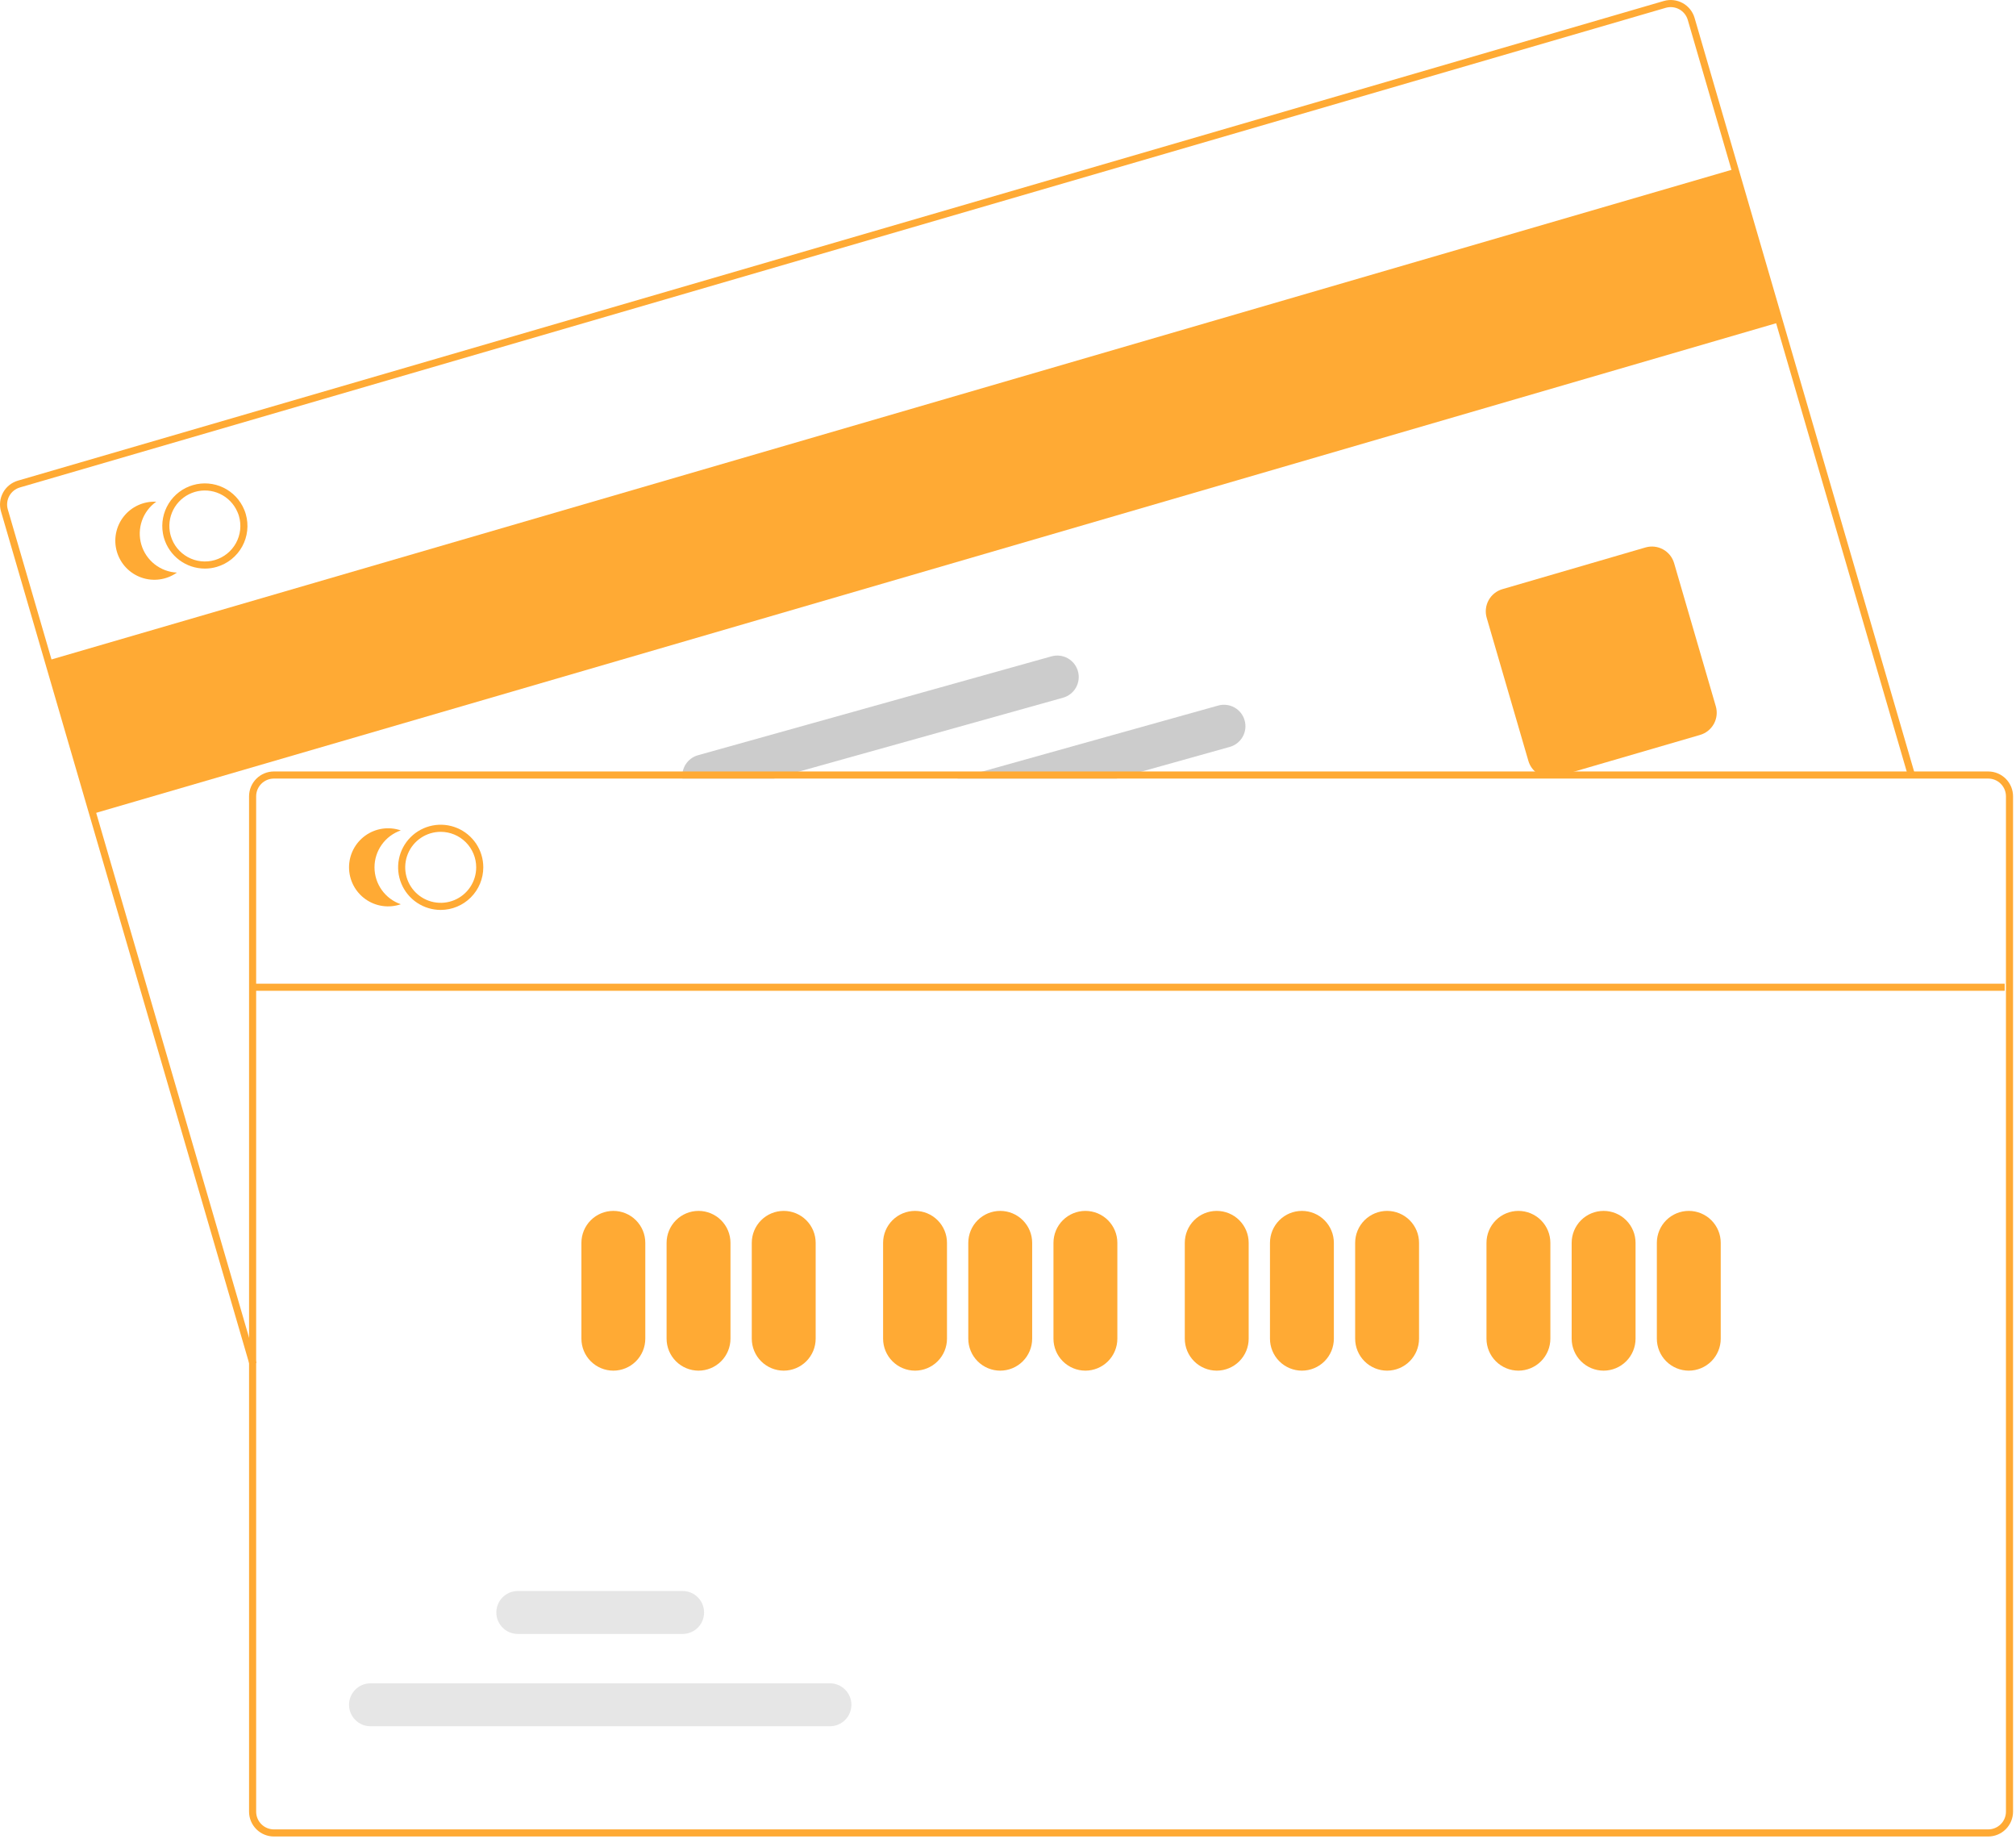 <svg width="568" height="518" viewBox="0 0 568 518" fill="none" xmlns="http://www.w3.org/2000/svg">
<g clip-path="url(#clip0_1_2)">
<path d="M488.79 47.567L13.551 186.032L26.139 229.235L501.378 90.77L488.79 47.567Z" fill="#FFAA34"/>
<path d="M70.329 384.481L0.283 144.068C-0.237 142.286 -0.027 140.37 0.867 138.743C1.76 137.115 3.263 135.909 5.045 135.39L468.764 0.281C470.546 -0.236 472.461 -0.026 474.088 0.867C475.715 1.76 476.921 3.262 477.442 5.043L539.498 218.032L537.578 218.592L475.522 5.603C475.149 4.331 474.287 3.259 473.125 2.621C471.963 1.984 470.596 1.832 469.323 2.201L5.605 137.31C4.332 137.68 3.258 138.542 2.62 139.705C1.982 140.867 1.832 142.236 2.203 143.509L72.249 383.922L70.329 384.481Z" fill="#FFAA34"/>
<path d="M436.862 219.022C435.455 219.02 434.087 218.563 432.961 217.719C431.836 216.875 431.014 215.689 430.619 214.339L418.87 174.016C418.39 172.361 418.586 170.583 419.415 169.072C420.244 167.561 421.638 166.441 423.292 165.957L463.616 154.208C465.271 153.728 467.049 153.924 468.56 154.753C470.071 155.583 471.191 156.977 471.674 158.631L483.423 198.955C483.903 200.61 483.707 202.387 482.878 203.898C482.049 205.409 480.655 206.529 479.001 207.013L438.677 218.762C438.088 218.934 437.477 219.022 436.862 219.022Z" fill="#FFAA34"/>
<path d="M69.246 144.812C69.126 144.398 68.982 143.99 68.816 143.592C67.689 140.855 65.59 138.632 62.923 137.349C60.256 136.066 57.209 135.814 54.367 136.642C51.525 137.469 49.09 139.317 47.528 141.831C45.967 144.345 45.389 147.348 45.907 150.262C45.979 150.687 46.076 151.108 46.197 151.522C46.927 154.014 48.445 156.203 50.523 157.761C52.602 159.319 55.129 160.161 57.726 160.162C58.86 160.164 59.989 160.003 61.077 159.682C64.129 158.79 66.704 156.723 68.236 153.936C69.767 151.148 70.131 147.867 69.246 144.812ZM60.517 157.762C57.971 158.501 55.235 158.2 52.911 156.925C50.586 155.65 48.862 153.506 48.117 150.962C47.999 150.547 47.906 150.127 47.836 149.702C47.461 147.301 47.974 144.846 49.277 142.795C50.581 140.745 52.587 139.239 54.92 138.56C57.254 137.881 59.754 138.075 61.955 139.106C64.155 140.137 65.905 141.935 66.876 144.162C67.057 144.553 67.208 144.957 67.326 145.372C68.064 147.918 67.762 150.653 66.485 152.976C65.208 155.299 63.062 157.02 60.517 157.762Z" fill="#FFAA34"/>
<path d="M39.814 153.382C39.174 151.184 39.236 148.841 39.99 146.68C40.744 144.519 42.154 142.647 44.022 141.325C42.272 141.239 40.526 141.574 38.931 142.3C37.336 143.026 35.937 144.122 34.851 145.498C33.766 146.874 33.024 148.49 32.69 150.21C32.355 151.931 32.436 153.706 32.926 155.389C33.416 157.071 34.302 158.613 35.508 159.884C36.715 161.155 38.208 162.12 39.862 162.697C41.517 163.275 43.286 163.449 45.022 163.204C46.757 162.96 48.409 162.304 49.84 161.292C47.554 161.18 45.359 160.358 43.562 158.94C41.765 157.522 40.455 155.579 39.814 153.382Z" fill="#FFAA34"/>
<path d="M350.676 202.942C350.463 202.177 350.102 201.461 349.612 200.836C349.122 200.21 348.514 199.687 347.822 199.297C347.13 198.907 346.368 198.657 345.58 198.562C344.791 198.467 343.991 198.528 343.226 198.742L276.836 217.312L269.686 219.312H314.586L321.736 217.312L346.486 210.392C348.029 209.958 349.337 208.931 350.122 207.534C350.908 206.137 351.107 204.485 350.676 202.942Z" fill="#CCCCCC"/>
<path d="M303.706 189.072C303.274 187.529 302.246 186.22 300.849 185.434C299.452 184.649 297.8 184.45 296.256 184.882L196.637 212.742C195.245 213.136 194.039 214.015 193.238 215.22C192.437 216.424 192.092 217.876 192.266 219.312H218.056L225.216 217.312L299.516 196.532C301.061 196.097 302.369 195.067 303.155 193.669C303.94 192.27 304.139 190.617 303.706 189.072Z" fill="#CCCCCC"/>
<path d="M560.17 217.31H77.17C75.314 217.312 73.535 218.05 72.222 219.362C70.91 220.675 70.172 222.454 70.17 224.31V510.31C70.172 512.166 70.91 513.945 72.222 515.257C73.535 516.57 75.314 517.308 77.17 517.31H560.17C562.026 517.308 563.806 516.569 565.118 515.257C566.43 513.945 567.168 512.166 567.17 510.31V224.31C567.168 222.454 566.43 220.675 565.118 219.362C563.805 218.05 562.026 217.312 560.17 217.31ZM565.17 510.31C565.17 511.636 564.643 512.907 563.705 513.845C562.768 514.782 561.496 515.309 560.17 515.31H77.17C75.844 515.309 74.573 514.782 73.635 513.845C72.697 512.907 72.17 511.636 72.17 510.31V224.31C72.171 222.984 72.698 221.712 73.635 220.775C74.573 219.837 75.844 219.31 77.17 219.31H560.17C561.496 219.31 562.768 219.837 563.705 220.775C564.643 221.712 565.17 222.984 565.17 224.31V510.31Z" fill="#FFAA34"/>
<path d="M124.166 256.312C121.793 256.312 119.473 255.608 117.5 254.29C115.526 252.971 113.988 251.097 113.08 248.904C112.172 246.711 111.934 244.299 112.397 241.971C112.86 239.643 114.003 237.505 115.681 235.827C117.359 234.148 119.498 233.005 121.825 232.542C124.153 232.079 126.566 232.317 128.759 233.225C130.951 234.134 132.825 235.672 134.144 237.645C135.463 239.618 136.166 241.938 136.166 244.312C136.163 247.493 134.897 250.543 132.648 252.793C130.398 255.043 127.348 256.308 124.166 256.312ZM124.166 234.312C122.189 234.312 120.255 234.898 118.611 235.997C116.966 237.096 115.684 238.658 114.928 240.485C114.171 242.312 113.973 244.323 114.359 246.263C114.744 248.203 115.697 249.984 117.095 251.383C118.494 252.781 120.276 253.734 122.215 254.12C124.155 254.506 126.166 254.308 127.993 253.551C129.82 252.794 131.382 251.512 132.481 249.868C133.58 248.223 134.166 246.29 134.166 244.312C134.163 241.661 133.109 239.119 131.234 237.244C129.359 235.369 126.818 234.315 124.166 234.312Z" fill="#FFAA34"/>
<path d="M105.514 244.312C105.515 242.023 106.229 239.791 107.558 237.927C108.886 236.063 110.763 234.66 112.927 233.913C111.27 233.342 109.501 233.174 107.766 233.425C106.032 233.676 104.382 234.337 102.955 235.355C101.528 236.372 100.364 237.716 99.561 239.274C98.759 240.832 98.34 242.559 98.34 244.312C98.34 246.065 98.759 247.792 99.561 249.35C100.364 250.908 101.528 252.252 102.955 253.269C104.382 254.286 106.032 254.948 107.766 255.199C109.501 255.449 111.27 255.282 112.927 254.71C110.763 253.964 108.886 252.561 107.558 250.697C106.229 248.833 105.515 246.601 105.514 244.312Z" fill="#FFAA34"/>
<path d="M172.81 386.09C170.424 386.087 168.136 385.138 166.449 383.451C164.762 381.764 163.813 379.476 163.81 377.09V350.09C163.81 347.703 164.758 345.414 166.446 343.726C168.134 342.038 170.423 341.09 172.81 341.09C175.197 341.09 177.486 342.038 179.174 343.726C180.862 345.414 181.81 347.703 181.81 350.09V377.09C181.807 379.476 180.858 381.764 179.171 383.451C177.484 385.138 175.196 386.087 172.81 386.09Z" fill="#FFAA34"/>
<path d="M196.81 386.09C194.424 386.087 192.136 385.138 190.449 383.451C188.762 381.764 187.813 379.476 187.81 377.09V350.09C187.81 347.703 188.758 345.414 190.446 343.726C192.134 342.038 194.423 341.09 196.81 341.09C199.197 341.09 201.486 342.038 203.174 343.726C204.862 345.414 205.81 347.703 205.81 350.09V377.09C205.807 379.476 204.858 381.764 203.171 383.451C201.484 385.138 199.196 386.087 196.81 386.09Z" fill="#FFAA34"/>
<path d="M220.81 386.09C218.424 386.087 216.136 385.138 214.449 383.451C212.762 381.764 211.813 379.476 211.81 377.09V350.09C211.81 347.703 212.758 345.414 214.446 343.726C216.134 342.038 218.423 341.09 220.81 341.09C223.197 341.09 225.486 342.038 227.174 343.726C228.862 345.414 229.81 347.703 229.81 350.09V377.09C229.807 379.476 228.858 381.764 227.171 383.451C225.484 385.138 223.196 386.087 220.81 386.09Z" fill="#FFAA34"/>
<path d="M257.81 386.09C255.424 386.087 253.136 385.138 251.449 383.451C249.762 381.764 248.813 379.476 248.81 377.09V350.09C248.81 347.703 249.758 345.414 251.446 343.726C253.134 342.038 255.423 341.09 257.81 341.09C260.197 341.09 262.486 342.038 264.174 343.726C265.862 345.414 266.81 347.703 266.81 350.09V377.09C266.807 379.476 265.858 381.764 264.171 383.451C262.484 385.138 260.196 386.087 257.81 386.09Z" fill="#FFAA34"/>
<path d="M281.81 386.09C279.424 386.087 277.136 385.138 275.449 383.451C273.762 381.764 272.813 379.476 272.81 377.09V350.09C272.81 347.703 273.758 345.414 275.446 343.726C277.134 342.038 279.423 341.09 281.81 341.09C284.197 341.09 286.486 342.038 288.174 343.726C289.862 345.414 290.81 347.703 290.81 350.09V377.09C290.807 379.476 289.858 381.764 288.171 383.451C286.484 385.138 284.196 386.087 281.81 386.09Z" fill="#FFAA34"/>
<path d="M305.81 386.09C303.424 386.087 301.136 385.138 299.449 383.451C297.762 381.764 296.813 379.476 296.81 377.09V350.09C296.81 347.703 297.758 345.414 299.446 343.726C301.134 342.038 303.423 341.09 305.81 341.09C308.197 341.09 310.486 342.038 312.174 343.726C313.862 345.414 314.81 347.703 314.81 350.09V377.09C314.807 379.476 313.858 381.764 312.171 383.451C310.484 385.138 308.196 386.087 305.81 386.09Z" fill="#FFAA34"/>
<path d="M342.81 386.09C340.424 386.087 338.136 385.138 336.449 383.451C334.762 381.764 333.813 379.476 333.81 377.09V350.09C333.81 347.703 334.758 345.414 336.446 343.726C338.134 342.038 340.423 341.09 342.81 341.09C345.197 341.09 347.486 342.038 349.174 343.726C350.862 345.414 351.81 347.703 351.81 350.09V377.09C351.807 379.476 350.858 381.764 349.171 383.451C347.484 385.138 345.196 386.087 342.81 386.09Z" fill="#FFAA34"/>
<path d="M366.81 386.09C364.424 386.087 362.136 385.138 360.449 383.451C358.762 381.764 357.813 379.476 357.81 377.09V350.09C357.81 347.703 358.758 345.414 360.446 343.726C362.134 342.038 364.423 341.09 366.81 341.09C369.197 341.09 371.486 342.038 373.174 343.726C374.862 345.414 375.81 347.703 375.81 350.09V377.09C375.807 379.476 374.858 381.764 373.171 383.451C371.484 385.138 369.196 386.087 366.81 386.09Z" fill="#FFAA34"/>
<path d="M390.81 386.09C388.424 386.087 386.136 385.138 384.449 383.451C382.762 381.764 381.813 379.476 381.81 377.09V350.09C381.81 347.703 382.758 345.414 384.446 343.726C386.134 342.038 388.423 341.09 390.81 341.09C393.197 341.09 395.486 342.038 397.174 343.726C398.862 345.414 399.81 347.703 399.81 350.09V377.09C399.807 379.476 398.858 381.764 397.171 383.451C395.484 385.138 393.196 386.087 390.81 386.09Z" fill="#FFAA34"/>
<path d="M427.81 386.09C425.424 386.087 423.136 385.138 421.449 383.451C419.762 381.764 418.813 379.476 418.81 377.09V350.09C418.81 347.703 419.758 345.414 421.446 343.726C423.134 342.038 425.423 341.09 427.81 341.09C430.197 341.09 432.486 342.038 434.174 343.726C435.862 345.414 436.81 347.703 436.81 350.09V377.09C436.807 379.476 435.858 381.764 434.171 383.451C432.484 385.138 430.196 386.087 427.81 386.09Z" fill="#FFAA34"/>
<path d="M451.81 386.09C449.424 386.087 447.136 385.138 445.449 383.451C443.762 381.764 442.813 379.476 442.81 377.09V350.09C442.81 347.703 443.758 345.414 445.446 343.726C447.134 342.038 449.423 341.09 451.81 341.09C454.197 341.09 456.486 342.038 458.174 343.726C459.862 345.414 460.81 347.703 460.81 350.09V377.09C460.807 379.476 459.858 381.764 458.171 383.451C456.484 385.138 454.196 386.087 451.81 386.09Z" fill="#FFAA34"/>
<path d="M475.81 386.09C473.424 386.087 471.136 385.138 469.449 383.451C467.762 381.764 466.813 379.476 466.81 377.09V350.09C466.81 347.703 467.758 345.414 469.446 343.726C471.134 342.038 473.423 341.09 475.81 341.09C478.197 341.09 480.486 342.038 482.174 343.726C483.862 345.414 484.81 347.703 484.81 350.09V377.09C484.807 379.476 483.858 381.764 482.171 383.451C480.484 385.138 478.196 386.087 475.81 386.09Z" fill="#FFAA34"/>
<path d="M233.828 486.257H104.388C102.784 486.257 101.246 485.62 100.112 484.486C98.978 483.352 98.34 481.813 98.34 480.21C98.34 478.606 98.978 477.068 100.112 475.933C101.246 474.799 102.784 474.162 104.388 474.162H233.828C235.432 474.162 236.97 474.799 238.104 475.933C239.238 477.068 239.875 478.606 239.875 480.21C239.875 481.813 239.238 483.352 238.104 484.486C236.97 485.62 235.432 486.257 233.828 486.257Z" fill="#E6E6E6"/>
<path d="M192.328 460.257H145.888C144.284 460.257 142.746 459.62 141.612 458.486C140.478 457.352 139.84 455.813 139.84 454.21C139.84 452.606 140.478 451.068 141.612 449.933C142.746 448.799 144.284 448.162 145.888 448.162H192.328C193.932 448.162 195.47 448.799 196.604 449.933C197.738 451.068 198.375 452.606 198.375 454.21C198.375 455.813 197.738 457.352 196.604 458.486C195.47 459.62 193.932 460.257 192.328 460.257Z" fill="#E6E6E6"/>
<path d="M564.81 277.09H71.81V279.09H564.81V277.09Z" fill="#FFAA34"/>
</g>
<defs>
<clipPath id="clip0_1_2">
<rect width="567.17" height="517.31" fill="white"/>
</clipPath>
</defs>
</svg>
